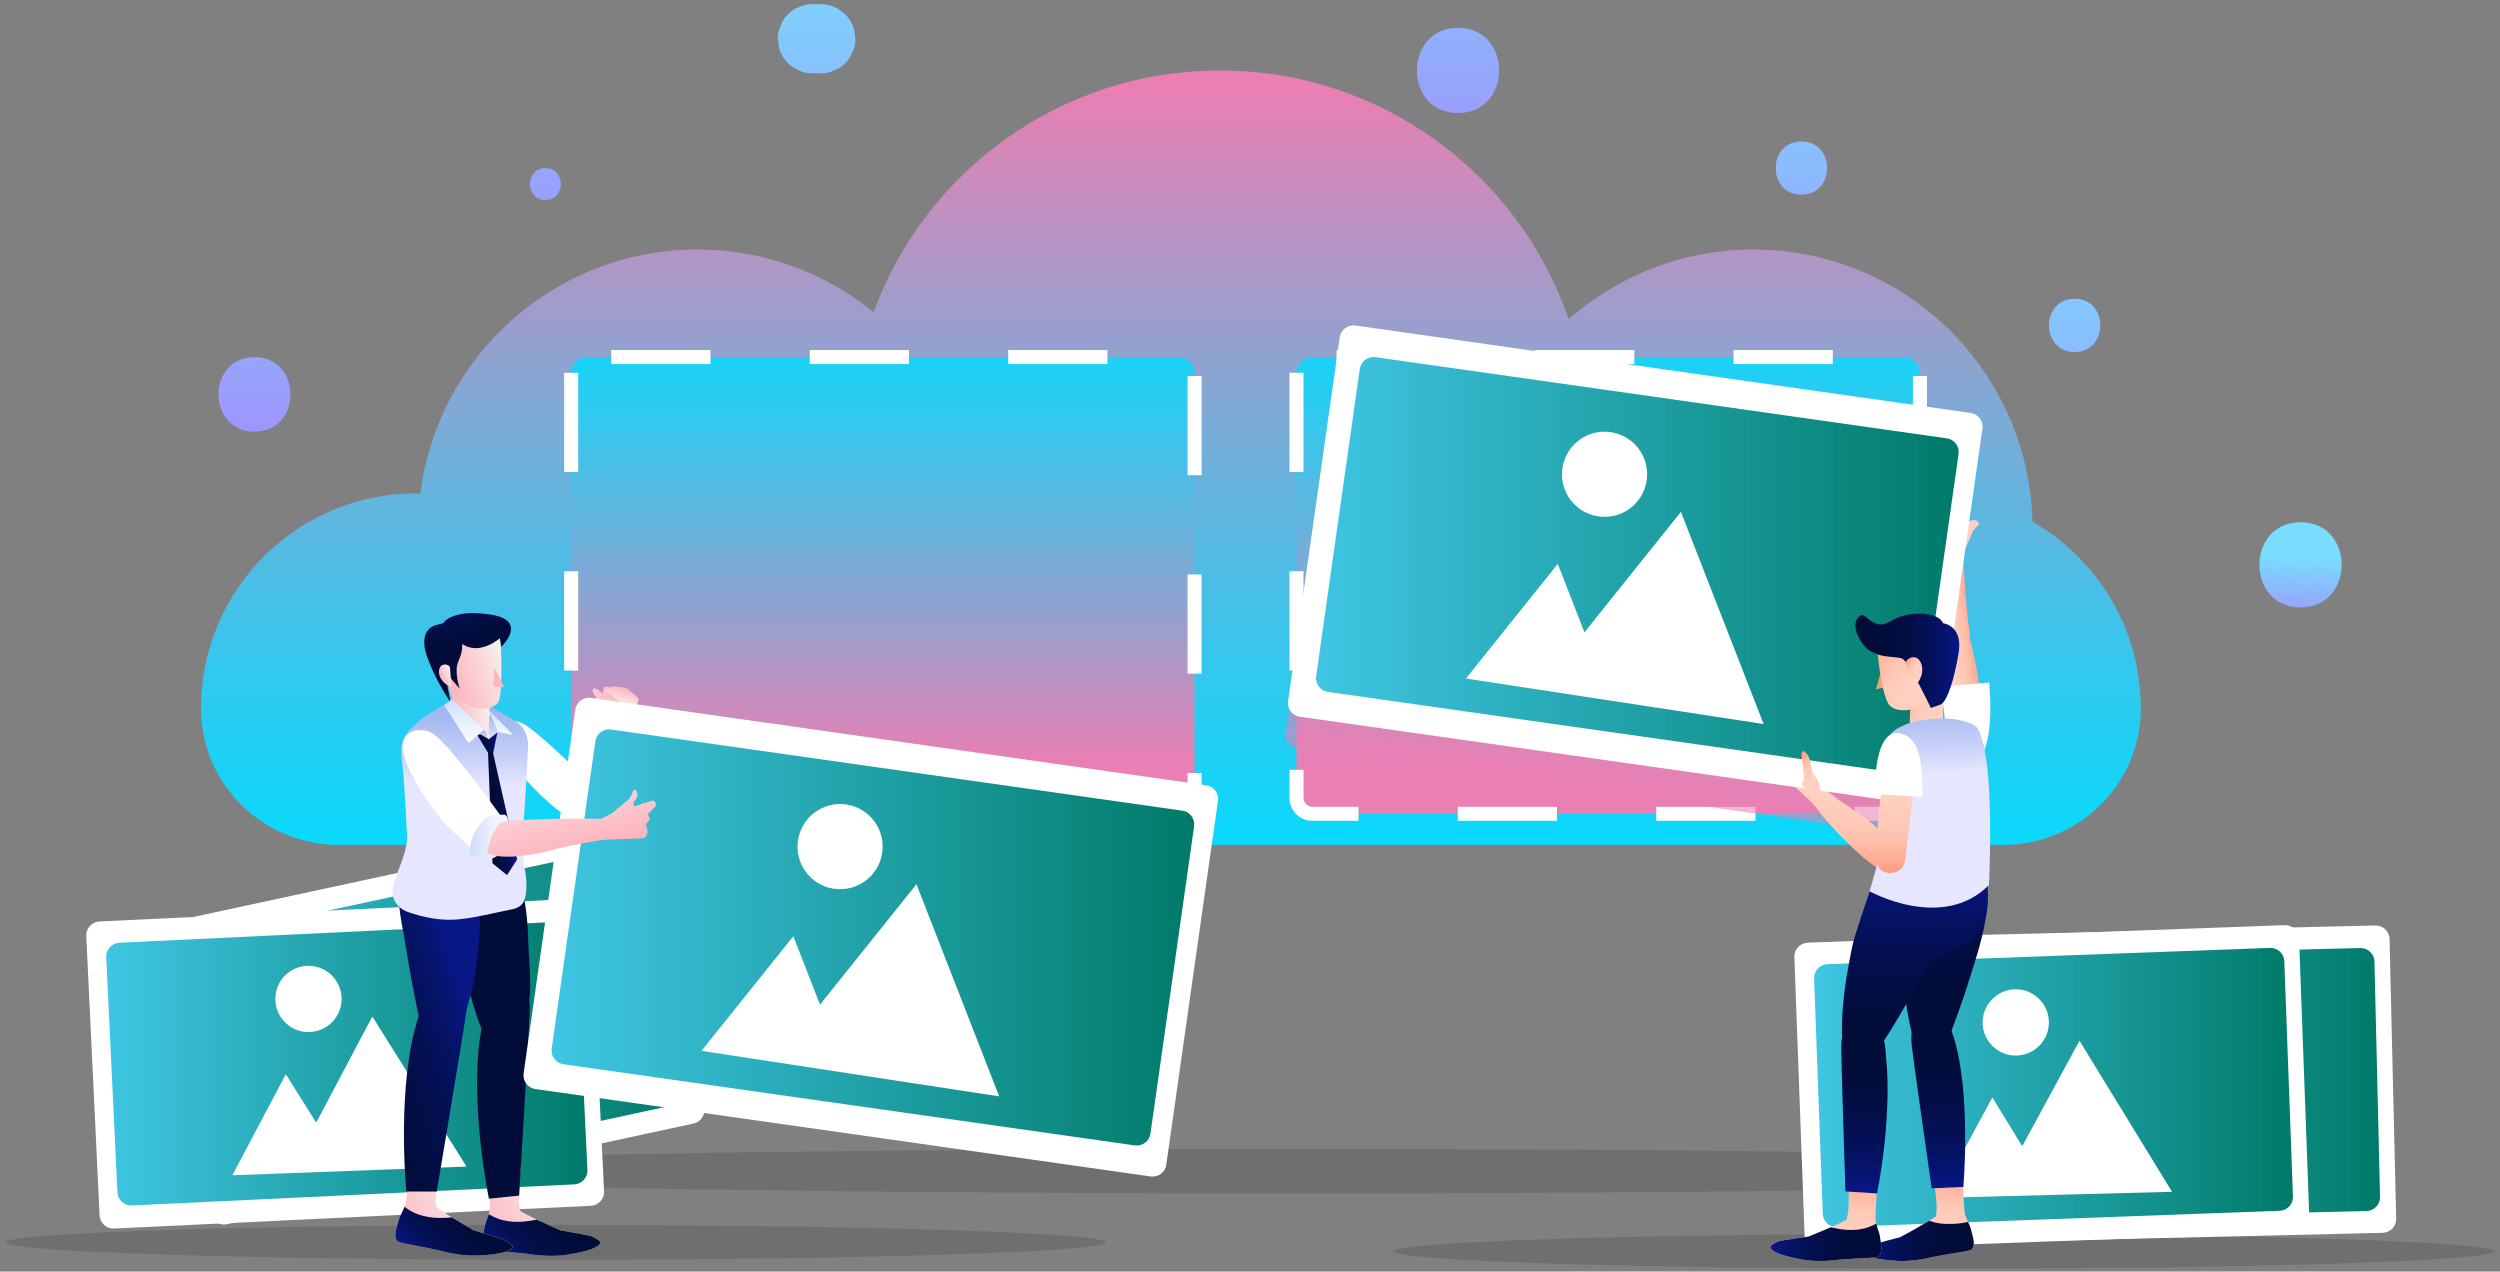 <svg width="232" height="118" viewBox="0 0 232 118" fill="none" xmlns="http://www.w3.org/2000/svg">
<rect x="0" y="0" width="232" height="118" fill="#808080" stroke="none"/>
<g id="OBJECTS">
<g id="Group">
<g id="Group_2">
<path id="Vector" opacity="0.14" d="M102.659 115.288C102.659 114.394 79.794 113.67 51.589 113.67C23.384 113.67 0.52 114.394 0.52 115.288C0.52 116.181 23.384 116.905 51.589 116.905C79.794 116.906 102.659 116.181 102.659 115.288Z" fill="url(#paint0_linear_707_2020)"/>
<path id="Vector_2" opacity="0.14" d="M231.464 116.122C231.464 115.228 208.599 114.504 180.394 114.504C152.189 114.504 129.324 115.228 129.324 116.122C129.324 117.015 152.189 117.739 180.394 117.739C208.599 117.739 231.464 117.015 231.464 116.122Z" fill="url(#paint1_linear_707_2020)"/>
<path id="Vector_3" opacity="0.14" d="M216.873 108.686C216.873 107.547 173.609 106.623 120.241 106.623C66.873 106.623 23.609 107.547 23.609 108.686C23.609 109.826 66.873 110.75 120.241 110.75C173.609 110.75 216.873 109.826 216.873 108.686Z" fill="url(#paint2_linear_707_2020)"/>
<g id="Group_3">
<path id="Vector_4" d="M64.357 104.265L21.055 113.609C20.361 113.758 19.677 113.317 19.528 112.623L14.053 87.249C13.903 86.555 14.344 85.872 15.038 85.722L58.34 76.379C59.033 76.229 59.717 76.67 59.867 77.364L65.342 102.738C65.492 103.432 65.05 104.116 64.357 104.265Z" fill="white"/>
<path id="Vector_5" d="M62.502 102.559L22.331 111.227C21.637 111.376 20.954 110.935 20.804 110.241L16.197 88.891C16.047 88.198 16.489 87.514 17.182 87.364L57.353 78.697C58.047 78.547 58.73 78.989 58.88 79.682L63.487 101.032C63.636 101.725 63.195 102.409 62.502 102.559Z" fill="url(#paint3_linear_707_2020)"/>
<g id="Group_4">
<path id="Vector_6" d="M46.916 96.417L41.461 90.266L38.861 98.065L37.938 100.834L34.42 96.866L32.743 101.897L31.066 106.928L36.262 105.865L41.457 104.802L44.316 104.217L52.371 102.568L46.916 96.417Z" fill="white"/>
<path id="Vector_7" d="M38.353 89.013C38.694 90.677 37.621 92.302 35.958 92.642C34.294 92.983 32.669 91.91 32.329 90.246C31.988 88.583 33.061 86.959 34.724 86.618C36.388 86.277 38.012 87.35 38.353 89.013Z" fill="white"/>
</g>
</g>
<g id="Group_5">
<path id="Vector_8" d="M54.835 111.897L10.587 114.009C9.879 114.043 9.276 113.495 9.243 112.787L8.005 86.858C7.972 86.149 8.519 85.547 9.228 85.513L53.475 83.402C54.184 83.368 54.786 83.915 54.82 84.624L56.057 110.553C56.091 111.261 55.544 111.863 54.835 111.897Z" fill="white"/>
<path id="Vector_9" d="M53.291 109.91L12.243 111.869C11.534 111.903 10.932 111.356 10.898 110.647L9.857 88.83C9.823 88.122 10.37 87.52 11.079 87.486L52.128 85.527C52.836 85.493 53.438 86.04 53.472 86.749L54.513 108.566C54.547 109.274 54 109.877 53.291 109.91Z" fill="url(#paint4_linear_707_2020)"/>
<g id="Group_6">
<path id="Vector_10" d="M38.922 101.295L34.55 94.332L30.706 101.599L29.341 104.179L26.522 99.688L24.042 104.376L21.562 109.063L26.862 108.867L32.161 108.67L35.078 108.562L43.294 108.258L38.922 101.295Z" fill="white"/>
<path id="Vector_11" d="M31.698 92.586C31.761 94.283 30.437 95.71 28.739 95.772C27.043 95.835 25.616 94.511 25.553 92.814C25.49 91.117 26.814 89.69 28.512 89.627C30.209 89.564 31.635 90.889 31.698 92.586Z" fill="white"/>
</g>
</g>
<path id="Vector_12" d="M185.899 78.406C192.861 78.406 198.615 72.829 198.665 65.867C198.665 65.819 198.665 65.771 198.665 65.723C198.665 58.31 194.616 51.846 188.612 48.41C188.257 34.403 176.799 23.155 162.707 23.155C156.141 23.155 150.15 25.601 145.583 29.624C140.96 16.19 128.212 6.537 113.209 6.537C98.451 6.537 85.875 15.877 81.067 28.967C76.606 25.335 70.916 23.155 64.715 23.155C51.512 23.155 40.622 33.029 39.007 45.794C38.87 45.791 38.734 45.784 38.596 45.784C27.584 45.784 18.656 54.711 18.656 65.723C18.656 65.771 18.657 65.819 18.657 65.867C18.706 72.829 24.46 78.406 31.422 78.406H185.899Z" fill="url(#paint5_linear_707_2020)"/>
<path id="Vector_13" d="M120.312 34.596V74.059C120.312 74.866 120.967 75.521 121.774 75.521H176.703C177.51 75.521 178.165 74.866 178.165 74.059V34.596C178.165 33.789 177.51 33.135 176.703 33.135H121.774C120.967 33.135 120.312 33.789 120.312 34.596Z" fill="url(#paint6_linear_707_2020)"/>
<path id="Vector_14" d="M53 34.596V74.059C53 74.866 53.654 75.521 54.462 75.521H109.39C110.198 75.521 110.852 74.866 110.852 74.059V34.596C110.852 33.789 110.198 33.135 109.39 33.135H54.462C53.654 33.135 53 33.789 53 34.596Z" fill="url(#paint7_linear_707_2020)"/>
<g id="Group_7">
<path id="Vector_15" d="M221.112 114.406L176.826 115.456C176.116 115.473 175.528 114.912 175.511 114.202L174.895 88.251C174.878 87.541 175.44 86.953 176.149 86.936L220.435 85.885C221.144 85.868 221.733 86.43 221.75 87.139L222.366 113.09C222.383 113.8 221.821 114.389 221.112 114.406Z" fill="white"/>
<path id="Vector_16" d="M219.612 112.383L178.529 113.358C177.819 113.375 177.23 112.813 177.213 112.104L176.696 90.269C176.679 89.559 177.24 88.97 177.95 88.953L219.033 87.979C219.743 87.962 220.332 88.523 220.349 89.233L220.866 111.068C220.883 111.777 220.322 112.366 219.612 112.383Z" fill="url(#paint8_linear_707_2020)"/>
<g id="Group_8">
<path id="Vector_17" d="M205.451 103.425L201.247 96.359L197.23 103.533L195.804 106.079L193.092 101.522L190.501 106.149L187.91 110.775L193.213 110.706L198.515 110.637L201.433 110.598L209.654 110.491L205.451 103.425Z" fill="white"/>
<path id="Vector_18" d="M198.434 94.546C198.456 96.244 197.098 97.638 195.4 97.661C193.702 97.683 192.308 96.325 192.285 94.627C192.263 92.929 193.622 91.534 195.32 91.512C197.018 91.49 198.412 92.848 198.434 94.546Z" fill="white"/>
</g>
</g>
<g id="Group_9">
<path id="Vector_19" d="M213.07 114.363L168.801 115.99C168.092 116.016 167.496 115.463 167.47 114.753L166.517 88.813C166.49 88.104 167.044 87.507 167.753 87.481L212.022 85.854C212.731 85.828 213.327 86.382 213.353 87.091L214.306 113.032C214.333 113.741 213.779 114.337 213.07 114.363Z" fill="white"/>
<path id="Vector_20" d="M211.55 112.36L170.482 113.87C169.773 113.896 169.177 113.342 169.151 112.633L168.349 90.806C168.322 90.097 168.876 89.501 169.585 89.475L210.653 87.966C211.362 87.94 211.958 88.493 211.984 89.203L212.786 111.029C212.813 111.738 212.259 112.334 211.55 112.36Z" fill="url(#paint9_linear_707_2020)"/>
<g id="Group_10">
<path id="Vector_21" d="M197.271 103.588L192.976 96.578L189.053 103.803L187.66 106.368L184.89 101.846L182.359 106.506L179.828 111.166L185.129 111.028L190.431 110.889L193.348 110.813L201.567 110.599L197.271 103.588Z" fill="white"/>
<path id="Vector_22" d="M190.136 94.801C190.181 96.499 188.841 97.911 187.143 97.955C185.446 97.999 184.034 96.659 183.989 94.962C183.945 93.264 185.285 91.852 186.983 91.808C188.68 91.763 190.092 93.103 190.136 94.801Z" fill="white"/>
</g>
</g>
<g id="Group_11">
<path id="Vector_23" d="M120.316 34.596V74.059C120.316 74.866 120.971 75.521 121.778 75.521H176.707C177.514 75.521 178.169 74.866 178.169 74.059V34.596C178.169 33.789 177.514 33.135 176.707 33.135H121.778C120.971 33.135 120.316 33.789 120.316 34.596Z" stroke="white" stroke-width="1.302" stroke-miterlimit="10" stroke-dasharray="9.21 9.21"/>
</g>
<g id="Group_12">
<path id="Vector_24" d="M53.004 34.596V74.059C53.004 74.866 53.658 75.521 54.466 75.521H109.394C110.202 75.521 110.856 74.866 110.856 74.059V34.596C110.856 33.789 110.202 33.135 109.394 33.135H54.466C53.658 33.135 53.004 33.789 53.004 34.596Z" stroke="white" stroke-width="1.302" stroke-miterlimit="10" stroke-dasharray="9.21 9.21"/>
</g>
<path id="Vector_25" opacity="0.57" d="M177.497 77.569L120.401 69.458C119.699 69.358 119.21 68.708 119.31 68.005L124.105 34.247C124.205 33.544 124.856 33.056 125.558 33.156L182.654 41.266C183.357 41.366 183.846 42.017 183.746 42.719L178.95 76.477C178.85 77.18 178.2 77.669 177.497 77.569Z" fill="url(#paint10_linear_707_2020)"/>
<path id="Vector_26" d="M165.371 70.002C165.371 70.002 165.447 71.517 166.25 72.59C167.054 73.662 168.028 74.137 168.772 75.263C169.357 76.147 175.337 82.819 176.164 80.614C176.272 80.326 176.19 80.003 176.094 79.709C175.201 76.961 172.621 75.631 170.398 74.052L169.559 73.395C169.559 73.395 169.291 71.847 168.421 70.939L165.371 70.002Z" fill="url(#paint11_linear_707_2020)"/>
<g id="Group_13">
<g id="Group_14">
<g id="Group_15">
<path id="Vector_27" d="M180.288 51.45C180.288 51.617 180.289 51.774 180.29 51.936C180.924 51.999 181.563 52.025 182.199 52.028C182.162 51.814 182.134 51.656 182.12 51.575L182.256 51.188C182.382 50.912 182.508 50.637 182.635 50.362C182.716 50.185 182.797 50.007 182.878 49.83C182.98 49.608 183.013 49.384 183.165 49.182C183.298 49.005 183.461 48.854 183.61 48.691C183.635 48.665 183.66 48.635 183.662 48.599C183.666 48.547 183.624 48.502 183.585 48.465C183.497 48.377 183.399 48.286 183.278 48.263C183.21 48.25 183.141 48.261 183.073 48.271C182.972 48.288 182.864 48.306 182.774 48.352C182.68 48.401 182.657 48.469 182.594 48.54C182.489 48.656 182.322 48.742 182.195 48.839C182.219 48.822 182.118 48.504 182.111 48.473C182.075 48.314 182.036 48.169 181.944 48.027C181.935 48.014 181.925 47.999 181.909 47.995C181.894 47.989 181.878 47.995 181.863 47.999C181.797 48.014 181.731 47.984 181.666 47.989C181.598 47.993 181.546 48.041 181.479 48.051C181.409 48.062 181.337 48.028 181.268 48.013C181.151 47.986 181.041 48.011 180.931 48.041C180.874 48.056 180.83 48.072 180.769 48.057C180.711 48.044 180.656 48.013 180.596 48.016C180.514 48.02 180.476 48.098 180.424 48.147C180.352 48.214 180.287 48.17 180.201 48.183C180.117 48.196 180.081 48.288 180.059 48.367C179.976 48.67 179.791 49.047 179.789 49.362C179.788 49.651 179.948 50.018 180.018 50.304C180.111 50.687 180.205 51.069 180.298 51.451L180.288 51.45Z" fill="url(#paint12_linear_707_2020)"/>
<path id="Vector_28" d="M180.762 59.868C180.575 59.757 180.408 59.618 180.289 59.44C180.065 59.104 180.05 58.691 180.047 58.303C180.032 56.812 180.063 55.324 180.142 53.841C180.181 53.1 180.201 52.089 180.274 51.353L182.163 51.34C182.163 51.34 182.38 55.983 182.736 58.388C182.801 58.833 182.858 59.324 182.605 59.681C182.228 60.214 181.872 60.329 181.218 60.082C181.063 60.023 180.906 59.954 180.762 59.868Z" fill="url(#paint13_linear_707_2020)"/>
</g>
</g>
<path id="Vector_29" d="M180.146 58.915C179.93 59.349 179.987 59.897 180.072 60.472C180.278 61.869 180.463 63.269 180.654 64.668C180.739 65.291 180.824 65.914 180.916 66.536C181.104 67.808 181.356 69.678 183.065 69.68C183.454 69.68 183.892 69.313 184.079 69.013C184.22 68.788 184.279 68.5 184.291 68.185C184.316 67.517 184.129 66.728 184.059 66.165C183.914 65.008 183.748 63.852 183.546 62.699C183.416 61.959 183.277 61.218 183.102 60.484C182.958 59.879 182.838 59.104 182.453 58.584C182.043 58.029 181.289 58.072 180.769 58.328C180.458 58.481 180.263 58.681 180.146 58.915Z" fill="url(#paint14_linear_707_2020)"/>
<path id="Vector_30" d="M180.18 63.691C180.41 65.696 180.434 70.459 182.776 70.613C185.367 70.784 184.595 63.338 184.595 63.338L180.18 63.691Z" fill="white"/>
</g>
<g id="Group_16">
<path id="Vector_31" d="M177.72 74.623L120.624 66.513C119.921 66.413 119.433 65.762 119.532 65.06L124.328 31.302C124.428 30.599 125.078 30.11 125.781 30.21L182.877 38.321C183.58 38.421 184.068 39.071 183.969 39.774L179.173 73.532C179.073 74.235 178.422 74.724 177.72 74.623Z" fill="white"/>
<path id="Vector_32" d="M176.249 71.741L123.229 64.209C122.527 64.11 122.038 63.459 122.138 62.757L126.189 34.237C126.289 33.535 126.94 33.046 127.642 33.146L180.662 40.678C181.365 40.777 181.853 41.428 181.754 42.13L177.702 70.649C177.602 71.352 176.952 71.841 176.249 71.741Z" fill="url(#paint15_linear_707_2020)"/>
<g id="Group_17">
<path id="Vector_33" d="M159.828 57.347L155.989 47.502L149.382 55.75L147.037 58.677L144.561 52.328L140.3 57.647L136.039 62.967L142.776 63.997L149.514 65.028L153.222 65.595L163.668 67.192L159.828 57.347Z" fill="white"/>
<path id="Vector_34" d="M152.808 44.61C152.478 46.768 150.461 48.249 148.304 47.919C146.147 47.59 144.665 45.573 144.995 43.416C145.325 41.258 147.342 39.776 149.499 40.107C151.656 40.436 153.138 42.453 152.808 44.61Z" fill="white"/>
</g>
</g>
<path id="Vector_35" d="M179.761 72.322H176.387V73.174H179.761V72.322Z" fill="#F2F2F2"/>
<path id="Vector_36" d="M179.764 73.459H177.242V74.31H179.764V73.459Z" fill="#F2F2F2"/>
<path id="Vector_37" d="M179.76 74.592H178.074V75.442H179.76V74.592Z" fill="#F2F2F2"/>
<path id="Vector_38" d="M179.76 75.727H178.918V76.578H179.76V75.727Z" fill="#F2F2F2"/>
<path id="Vector_39" d="M177.397 95.74C176.686 93.018 176.573 90.145 176.528 87.344C176.505 85.952 177.206 80.862 177.285 79.471C177.433 76.837 177.979 77.341 181.12 78.011C181.517 78.096 181.894 78.258 182.229 78.487C186.178 81.184 183.839 87.367 182.77 90.851C182.306 92.364 181.659 94.172 181.101 95.653C179.071 97.421 177.397 95.74 177.397 95.74Z" fill="url(#paint16_linear_707_2020)"/>
<g id="Group_18">
<path id="Vector_40" d="M182.893 114.052C182.842 113.822 182.72 113.6 182.618 113.382C182.588 113.32 182.345 112.712 182.336 112.642C182.204 111.62 182.13 108.771 182.13 108.771L179.293 108.99C179.293 108.99 179.919 111.406 179.651 112.884H179.654C178.464 113.692 176.313 114.823 176.313 114.823C176.313 114.823 173.822 115.462 173.695 115.532C173.567 115.602 173.246 115.721 172.902 116.101C172.902 116.101 172.666 116.781 175.869 116.994C175.869 116.994 177.261 117.173 179.42 116.632C179.89 116.548 180.36 116.463 180.831 116.38C181.314 116.293 182.772 116.115 182.95 115.956C183.019 115.895 183.064 115.835 183.092 115.774C183.308 115.305 182.998 114.529 182.893 114.052Z" fill="url(#paint17_linear_707_2020)"/>
<path id="Vector_41" d="M182.624 113.395C181.916 113.573 181.137 113.598 180.49 113.575C180.028 113.559 179.503 113.47 179.038 113.281C177.844 114.018 176.313 114.823 176.313 114.823C176.313 114.823 173.822 115.462 173.695 115.532C173.567 115.601 173.247 115.721 172.902 116.101C172.902 116.101 172.666 116.781 175.869 116.994C175.869 116.994 177.261 117.173 179.42 116.632C179.89 116.548 180.36 116.463 180.831 116.379C181.314 116.293 182.772 116.114 182.95 115.956C183.019 115.895 183.064 115.835 183.092 115.774C183.308 115.305 182.998 114.529 182.893 114.051C182.844 113.827 182.725 113.609 182.624 113.395Z" fill="url(#paint18_linear_707_2020)"/>
<path id="Vector_42" d="M182.204 110.143C182.461 106.768 182.643 99.382 180.967 95.32C180.704 94.682 179.997 94.024 179.275 93.995C178.717 93.973 177.919 94.254 177.613 94.752C177.36 95.164 177.349 96.478 177.398 96.931C177.537 98.217 178.705 106.407 179.26 110.277L182.204 110.143Z" fill="url(#paint19_linear_707_2020)"/>
</g>
<path id="Vector_43" d="M173.974 81.357H180.076C180.084 81.371 180.093 81.383 180.1 81.396L180.107 81.357H184.346L184.353 81.364C184.665 83.468 184.304 84.952 184.304 84.952C183.698 87.667 180.34 88.73 179.193 89.017C178.543 90.342 177.803 91.57 177.242 92.566C176.466 93.945 175.658 95.312 174.797 96.64C172.437 97.933 170.95 96.196 170.95 96.196C170.836 93.384 171.34 90.553 171.894 87.807C172.117 86.697 173.329 83.307 173.974 81.357Z" fill="url(#paint20_linear_707_2020)"/>
<g id="Group_19">
<path id="Vector_44" d="M174.448 114.712C174.423 114.478 174.326 114.244 174.248 114.016C174.226 113.951 174.05 113.32 174.049 113.249C174.03 112.218 174.268 109.379 174.268 109.379L171.426 109.285C171.426 109.285 171.783 111.756 171.354 113.195L171.357 113.196C170.086 113.869 167.823 114.757 167.823 114.757C167.823 114.757 165.278 115.119 165.144 115.174C165.009 115.229 164.677 115.313 164.293 115.653C164.293 115.653 163.984 116.303 167.144 116.866C167.144 116.866 168.509 117.196 170.713 116.895C171.19 116.863 171.667 116.831 172.144 116.799C172.633 116.766 174.102 116.748 174.296 116.611C174.371 116.557 174.423 116.503 174.458 116.445C174.723 116.003 174.501 115.197 174.448 114.712Z" fill="url(#paint21_linear_707_2020)"/>
<path id="Vector_45" d="M172.695 109.328C172.749 109.483 172.796 109.641 172.837 109.8C172.896 109.647 172.951 109.493 173.005 109.338L172.695 109.328Z" fill="#FFD9B6"/>
<path id="Vector_46" d="M174.247 114.016C174.235 113.978 174.171 113.751 174.119 113.553C174.009 113.609 173.9 113.663 173.794 113.714C172.57 114.298 171.26 114.209 169.971 113.908C169.946 113.902 169.923 113.895 169.901 113.888C168.845 114.355 167.823 114.756 167.823 114.756C167.823 114.756 165.278 115.119 165.144 115.174C165.009 115.229 164.677 115.313 164.293 115.653C164.293 115.653 163.984 116.303 167.144 116.866C167.144 116.866 168.509 117.196 170.713 116.895C171.19 116.863 171.667 116.831 172.144 116.799C172.633 116.766 174.102 116.748 174.296 116.611C174.371 116.557 174.423 116.503 174.458 116.445C174.724 116.003 174.501 115.197 174.449 114.712C174.423 114.478 174.326 114.243 174.247 114.016Z" fill="url(#paint22_linear_707_2020)"/>
<path id="Vector_47" d="M174.195 110.751C174.757 107.765 175.116 104.715 175.166 101.676C175.184 100.594 175.158 99.509 175.052 98.432C174.944 97.348 175.033 95.786 173.885 95.236C173.213 94.915 172.281 94.947 171.631 95.317C170.999 95.677 170.869 96.424 170.867 97.092C170.864 98.385 171.127 106.654 171.254 110.561C171.254 110.562 174.195 110.751 174.195 110.751Z" fill="url(#paint23_linear_707_2020)"/>
</g>
<path id="Vector_48" d="M174.621 62.078L175.033 63.736L174.078 63.974L174.621 62.078Z" fill="url(#paint24_linear_707_2020)"/>
<path id="Vector_49" d="M177.326 63.842C177.316 64.372 177.211 67.489 177.211 67.489C177.531 67.851 179.083 67.982 179.738 67.428C180.259 66.988 180.314 66.592 180.314 66.592L180.123 62.041L177.326 63.842Z" fill="url(#paint25_linear_707_2020)"/>
<path id="Vector_50" d="M179.892 58.592L180.062 60.214L180.322 62.689L180.396 63.385C178.818 66.069 176.204 66.353 175.357 65.457C174.51 64.561 174.129 59.443 174.129 59.443L179.892 58.592Z" fill="url(#paint26_linear_707_2020)"/>
<path id="Vector_51" d="M179.183 65.699C179.183 65.699 177.191 61.496 176.572 61.146C175.954 60.796 173.881 61.289 172.778 59.639C171.689 58.011 172.347 57.163 172.778 57.083C173.209 57.002 174.014 58.6 175.442 57.648C176.895 56.679 179.859 56.679 180.315 57.837C180.315 57.837 182.17 58.025 181.766 60.554C181.362 63.084 180.663 65.21 180.044 65.398L179.183 65.699Z" fill="url(#paint27_linear_707_2020)"/>
<path id="Vector_52" d="M177.972 61.126C178.611 61.64 178.583 63.122 177.349 63.94L176.844 61.507C176.91 61.131 177.551 60.788 177.972 61.126Z" fill="url(#paint28_linear_707_2020)"/>
<path id="Vector_53" d="M180.109 66.684C178.342 66.757 175.547 67.064 174.886 69.046C174.534 70.102 174.485 71.256 174.596 72.358C174.684 73.222 174.758 74.087 174.794 74.955C174.854 76.423 174.934 78.076 174.427 79.481L173.496 82.709C173.496 82.709 180.266 86.487 184.573 82.126C184.573 82.126 185.199 70.501 183.551 67.643C183.351 67.295 182.796 67.105 182.449 66.991C181.681 66.738 180.895 66.652 180.109 66.684Z" fill="url(#paint29_linear_707_2020)"/>
<path id="Vector_54" d="M167.179 72.69C167.179 72.69 167.487 72.534 167.408 71.966C167.329 71.398 167.172 70.06 167.172 70.06C167.172 70.06 167.211 69.589 167.39 69.706C167.569 69.824 167.95 70.146 168.044 70.976C168.044 70.976 168.153 71.692 168.32 71.886C168.488 72.08 168.924 72.607 168.951 73.392C168.951 73.392 167.59 73.739 167.179 72.69Z" fill="url(#paint30_linear_707_2020)"/>
<g id="Group_20">
<path id="Vector_55" d="M176.447 80.601C176.745 80.259 176.823 79.749 176.883 79.21C177.027 77.896 177.191 76.586 177.349 75.274C177.419 74.69 177.489 74.106 177.553 73.521C177.683 72.326 177.898 70.573 176.352 70.168C176 70.075 175.517 70.304 175.276 70.531C175.096 70.702 174.974 70.949 174.888 71.231C174.707 71.829 174.69 72.588 174.621 73.114C174.479 74.196 174.355 75.281 174.265 76.372C174.208 77.073 174.159 77.776 174.143 78.482C174.13 79.064 174.056 79.793 174.281 80.355C174.52 80.954 175.214 81.094 175.744 80.985C176.062 80.92 176.286 80.785 176.447 80.601Z" fill="url(#paint31_linear_707_2020)"/>
</g>
<path id="Vector_56" d="M178.413 73.951C178.32 72.309 178.618 68.472 176.308 68.058C173.753 67.6 174.015 73.689 174.015 73.689L178.413 73.951Z" fill="white"/>
<g id="Group_21">
<g id="Group_22">
<path id="Vector_57" d="M44.963 113.898C44.997 113.651 45.108 113.405 45.199 113.166C45.225 113.098 45.432 112.434 45.436 112.359C45.491 111.266 45.333 108.246 45.333 108.246L48.353 108.242C48.353 108.242 47.891 110.851 48.297 112.393L48.293 112.394C49.62 113.151 51.99 114.17 51.99 114.17C51.99 114.17 54.679 114.64 54.82 114.703C54.96 114.766 55.31 114.866 55.706 115.24C55.706 115.24 56.012 115.94 52.64 116.431C52.64 116.431 51.181 116.735 48.852 116.341C48.347 116.291 47.843 116.241 47.338 116.191C46.82 116.14 45.262 116.071 45.06 115.919C44.982 115.86 44.93 115.8 44.895 115.737C44.627 115.258 44.89 114.412 44.963 113.898Z" fill="url(#paint32_linear_707_2020)"/>
<path id="Vector_58" d="M45.198 113.167C45.213 113.127 45.288 112.889 45.351 112.68C45.465 112.744 45.579 112.804 45.689 112.861C46.969 113.522 48.362 113.472 49.74 113.197C49.766 113.192 49.79 113.185 49.814 113.178C50.919 113.709 51.99 114.17 51.99 114.17C51.99 114.17 54.678 114.64 54.819 114.703C54.96 114.766 55.309 114.866 55.705 115.24C55.705 115.24 56.011 115.94 52.64 116.431C52.64 116.431 51.181 116.735 48.852 116.341C48.347 116.291 47.842 116.241 47.337 116.191C46.819 116.14 45.261 116.071 45.06 115.919C44.982 115.86 44.93 115.8 44.895 115.737C44.627 115.259 44.891 114.412 44.963 113.898C44.996 113.651 45.107 113.405 45.198 113.167Z" fill="url(#paint33_linear_707_2020)"/>
</g>
<path id="Vector_59" d="M49.012 87.103C48.951 84.387 48.365 79.433 46.115 79.269C45.275 79.207 44.429 78.899 43.65 79.22C43.464 79.297 43.29 79.393 43.129 79.505C42.248 80.119 41.728 81.221 41.606 82.309C41.462 83.596 41.776 84.886 42.081 86.145C42.745 88.878 43.379 91.622 44.246 94.298C44.37 94.681 44.508 95.065 44.687 95.425C43.452 102 45.372 111.24 45.372 111.24L48.177 110.949C48.177 110.949 49.104 95.681 49.151 93.796C49.16 93.427 49.14 93.134 49.102 92.897C49.351 91.028 49.058 89.212 49.012 87.103Z" fill="url(#paint34_linear_707_2020)"/>
</g>
<g id="Group_23">
<g id="Group_24">
<g id="Group_25">
<path id="Vector_60" d="M54.742 76.832C54.615 77.082 52.017 75.343 51.768 75.169C50.675 74.41 43.822 68.046 47.24 66.978C47.765 66.813 48.285 66.991 48.697 67.247C50.553 68.4 55.458 73.35 55.458 73.35L54.742 76.832Z" fill="white"/>
</g>
<path id="Vector_61" d="M55.204 76.706C55.204 76.706 53.829 73.959 55.349 72.931L55.061 72.621C55.061 72.621 54.35 72.781 53.898 73.42C53.659 73.756 52.862 75.221 53.403 76.659C53.444 76.769 54.699 76.891 54.699 76.891L55.204 76.706Z" fill="url(#paint35_linear_707_2020)"/>
</g>
<path id="Vector_62" d="M55.238 63.898C55.243 63.9 55.248 63.901 55.253 63.902C55.406 63.945 55.549 64.032 55.665 64.139C55.715 64.185 55.941 64.365 55.932 64.433C55.946 64.324 55.961 64.216 55.977 64.107C55.997 63.952 55.999 63.76 56.192 63.728C56.28 63.714 56.369 63.739 56.455 63.763C56.541 63.788 56.63 63.812 56.718 63.796C56.806 63.779 56.883 63.724 56.969 63.7C57.176 63.643 57.384 63.775 57.597 63.797C57.766 63.814 57.947 63.764 58.098 63.84C58.171 63.877 58.227 63.939 58.278 64.004C58.426 64.195 58.643 64.54 58.587 64.795C58.586 64.8 57.601 68.244 57.601 68.244C57.472 68.696 57.522 69.322 57.498 69.792C57.472 70.311 57.452 70.83 57.436 71.35C57.397 72.62 57.341 77.474 54.919 76.569C54.399 76.375 54.139 75.482 54.015 74.907C53.723 73.553 55.922 67.724 55.922 67.724L55.814 66.519L55.48 65.341C55.391 65.026 55.32 64.71 55.134 64.438C55.055 64.322 54.976 64.191 54.99 64.05C54.996 63.988 55.025 63.923 55.081 63.897C55.13 63.874 55.186 63.884 55.238 63.898Z" fill="url(#paint36_linear_707_2020)"/>
</g>
<path id="Vector_63" d="M57.98 65.544C57.98 65.544 58.369 65.397 58.102 65.114L58.623 65.472C58.623 65.472 59.244 65.743 59.242 64.771C59.052 64.611 58.862 64.452 58.672 64.292C58.541 64.183 58.41 64.074 58.28 63.963C58.202 63.896 58.168 63.86 58.064 63.842C57.917 63.817 57.77 63.796 57.623 63.772C57.532 63.758 57.44 63.744 57.349 63.758C57.273 63.769 57.202 63.8 57.127 63.817C56.959 63.854 56.784 63.814 56.612 63.804C56.494 63.797 56.248 63.795 56.217 63.952C56.182 64.136 56.54 64.338 56.666 64.443C56.862 64.607 57.057 64.771 57.252 64.935C57.495 65.137 57.736 65.34 57.98 65.544Z" fill="url(#paint37_linear_707_2020)"/>
<g id="Group_26">
<g id="Group_27">
<path id="Vector_64" d="M37.022 113.17C37.082 112.928 37.219 112.696 37.334 112.468C37.367 112.403 37.644 111.766 37.656 111.691C37.826 110.61 37.989 107.59 37.989 107.59L40.993 107.906C40.993 107.906 40.257 110.451 40.497 112.028L40.494 112.028C41.732 112.921 43.981 114.185 43.981 114.185C43.981 114.185 46.605 114.937 46.739 115.015C46.872 115.093 47.209 115.229 47.562 115.643C47.562 115.643 47.793 116.371 44.388 116.502C44.388 116.502 42.905 116.65 40.631 116.012C40.134 115.909 39.638 115.805 39.141 115.702C38.632 115.596 37.089 115.363 36.905 115.19C36.834 115.123 36.788 115.058 36.76 114.993C36.544 114.488 36.896 113.674 37.022 113.17Z" fill="url(#paint38_linear_707_2020)"/>
<path id="Vector_65" d="M37.334 112.468C37.354 112.43 37.454 112.201 37.538 112C37.645 112.076 37.751 112.148 37.855 112.216C39.057 113.009 40.447 113.107 41.847 112.979C41.874 112.977 41.898 112.973 41.923 112.969C42.966 113.614 43.981 114.185 43.981 114.185C43.981 114.185 46.605 114.937 46.738 115.015C46.871 115.093 47.208 115.229 47.562 115.643C47.562 115.643 47.793 116.371 44.388 116.502C44.388 116.502 42.905 116.65 40.631 116.012C40.134 115.909 39.638 115.805 39.141 115.702C38.631 115.596 37.089 115.364 36.905 115.19C36.834 115.123 36.788 115.058 36.76 114.993C36.544 114.488 36.896 113.674 37.022 113.171C37.083 112.928 37.219 112.696 37.334 112.468Z" fill="url(#paint39_linear_707_2020)"/>
</g>
<path id="Vector_66" d="M44.444 82.994C44.294 81.414 43.491 79.917 42.15 79.052C41.147 78.405 39.902 78.272 38.859 78.901C38.024 79.405 37.386 80.31 37.16 81.406C36.845 82.931 37.058 84.562 37.347 86.074C37.647 87.645 37.872 89.23 38.162 90.803C38.332 91.723 38.532 92.639 38.7 93.558C38.743 93.793 38.793 94.041 38.856 94.289C36.732 100.695 37.71 110.571 37.71 110.571L40.53 110.578C40.53 110.578 43.052 95.594 43.312 93.645C43.367 93.437 43.42 93.233 43.478 93.043C43.82 91.918 44.075 90.721 44.221 89.585C44.495 87.47 44.648 85.121 44.444 82.994Z" fill="url(#paint40_linear_707_2020)"/>
</g>
<path id="Vector_67" d="M36.46 82.407C36.812 80.696 37.867 79.186 37.769 77.415C37.669 75.627 37.586 73.838 37.451 72.052C37.394 71.294 37.243 70.51 37.225 69.754C37.2 68.738 37.766 67.936 38.478 67.264C39.097 66.68 39.815 66.238 40.532 65.806C40.56 65.789 40.589 65.772 40.617 65.755C40.894 65.588 41.172 65.421 41.471 65.309C42.724 64.839 44.399 64.921 45.56 65.596C46.302 66.028 47.044 66.46 47.786 66.892C48.575 67.352 49.05 68.267 49.004 69.243C48.906 71.363 48.796 73.483 48.648 75.599C48.571 76.706 48.352 77.771 48.458 78.885C48.595 80.337 49.104 81.939 48.708 83.39C48.513 84.105 47.986 84.297 47.365 84.418C45.76 84.733 44.163 85.159 42.535 85.316C40.948 85.469 39.348 85.155 37.839 84.627C36.885 84.293 36.258 83.39 36.46 82.407Z" fill="url(#paint41_linear_707_2020)"/>
<g id="Group_28">
<path id="Vector_68" d="M46.164 67.951L45.649 70.451L44.277 68.19L45.107 68.062L45.373 68.599V68.051L46.164 67.951Z" fill="url(#paint42_linear_707_2020)"/>
<path id="Vector_69" d="M45.724 69.74L45.285 69.783L45.702 80.118L47.054 81.21L47.991 79.751L45.724 69.74Z" fill="url(#paint43_linear_707_2020)"/>
</g>
<g id="Group_29">
<path id="Vector_70" d="M41.516 63.401L41.95 64.874C41.95 64.874 45.217 68.46 45.369 68.598C45.543 68.757 45.27 66.515 45.508 66.34L44.818 62.848L41.516 63.401Z" fill="url(#paint44_linear_707_2020)"/>
<path id="Vector_71" d="M41.16 59.732L41.906 63.743L41.955 64.302C43.605 66.174 45.705 65.998 46.235 65.164C46.765 64.33 46.429 58.855 46.429 58.855L41.16 59.732Z" fill="url(#paint45_linear_707_2020)"/>
<path id="Vector_72" d="M45.857 61.965L45.789 63.717L46.789 63.755L45.857 61.965Z" fill="#FFB5BE"/>
<path id="Vector_73" d="M42.891 59.764C42.891 59.764 42.985 60.386 42.543 61.354C42.101 62.321 42.664 63.912 42.664 63.912L41.266 62.289L41.811 65.19C40.905 63.778 40.039 62.24 39.537 60.634C39.246 59.705 39.243 58.442 40.323 58.053C40.577 57.962 41.109 57.835 41.109 57.835C41.109 57.835 41.202 57.72 41.247 57.674C41.431 57.488 41.666 57.352 41.904 57.247C42.986 56.772 44.291 56.857 45.429 57.016C49.144 57.534 46.521 60.03 46.521 60.03L46.389 59.225C46.389 59.225 44.536 60.876 42.891 59.764Z" fill="url(#paint46_linear_707_2020)"/>
<path id="Vector_74" d="M40.865 61.871C40.52 62.373 40.856 63.424 41.91 63.743L41.75 61.901C41.623 61.647 41.093 61.541 40.865 61.871Z" fill="url(#paint47_linear_707_2020)"/>
</g>
<g id="Group_30">
<g id="Group_31">
<g id="Group_32">
<g id="Group_33">
<path id="Vector_75" d="M45.364 68.596L46.208 67.934L45.449 66.139C45.449 66.139 45.323 68.555 45.364 68.596Z" fill="url(#paint48_linear_707_2020)"/>
<path id="Vector_76" d="M45.445 66.139L46.205 67.934L47.614 68.207L45.445 65.977V66.139Z" fill="url(#paint49_linear_707_2020)"/>
</g>
<path id="Vector_77" d="M41.219 65.444L43.484 68.957L44.937 67.729L41.949 64.873L41.219 65.444Z" fill="url(#paint50_linear_707_2020)"/>
</g>
<path id="Vector_78" d="M44.935 67.728L45.366 68.597L44.484 68.093L44.935 67.728Z" fill="url(#paint51_linear_707_2020)"/>
</g>
</g>
<g id="Group_34">
<path id="Vector_79" d="M106.779 109.175L49.682 101.063C48.98 100.964 48.491 100.313 48.591 99.611L53.387 65.853C53.486 65.15 54.137 64.661 54.84 64.761L111.936 72.872C112.638 72.971 113.127 73.622 113.027 74.325L108.232 108.083C108.132 108.786 107.481 109.274 106.779 109.175Z" fill="white"/>
<path id="Vector_80" d="M105.308 106.294L52.288 98.762C51.586 98.662 51.097 98.011 51.197 97.309L55.248 68.79C55.347 68.087 55.998 67.599 56.701 67.698L109.721 75.23C110.423 75.33 110.912 75.981 110.812 76.683L106.761 105.202C106.661 105.905 106.01 106.393 105.308 106.294Z" fill="url(#paint52_linear_707_2020)"/>
<g id="Group_35">
<path id="Vector_81" d="M88.887 91.899L85.047 82.055L78.441 90.302L76.096 93.23L73.619 86.88L69.359 92.2L65.098 97.519L71.835 98.55L78.573 99.58L82.281 100.147L92.726 101.745L88.887 91.899Z" fill="white"/>
<path id="Vector_82" d="M81.866 79.163C81.537 81.32 79.52 82.802 77.363 82.472C75.205 82.142 73.724 80.126 74.054 77.968C74.384 75.811 76.4 74.329 78.557 74.659C80.715 74.989 82.196 77.005 81.866 79.163Z" fill="white"/>
</g>
</g>
<g id="Group_36">
<g id="Group_37">
<g id="Group_38">
<g id="Group_39">
<path id="Vector_83" d="M45.14 79.73C44.928 79.961 41.804 76.919 41.558 76.682C40.476 75.641 34.646 68.086 38.912 67.756C39.567 67.705 40.128 68.009 40.544 68.37C42.414 69.995 46.87 76.271 46.87 76.271L45.14 79.73Z" fill="white"/>
</g>
<path id="Vector_84" d="M45.7 79.663L47.069 78.958L47.337 78.708L47.436 78.41L47.268 77.129L47.098 75.861L45.214 76.047L43.953 77.361V79.005L45.074 79.783L45.7 79.663Z" fill="url(#paint53_linear_707_2020)"/>
</g>
</g>
<path id="Vector_85" d="M60.094 77.283C60.163 77.026 59.956 76.862 59.956 76.609C59.957 76.424 60.095 76.308 60.206 76.181C60.382 75.978 60.221 75.82 60.135 75.582C60.116 75.528 60.432 75.23 60.468 75.188C60.584 75.051 60.743 74.947 60.835 74.79C60.921 74.643 60.838 74.43 60.702 74.344C60.571 74.26 60.445 74.318 60.312 74.361C60.009 74.459 59.705 74.558 59.402 74.657C59.289 74.693 59.166 74.72 59.062 74.777C58.978 74.824 58.893 74.843 58.819 74.752C58.764 74.686 58.756 74.59 58.778 74.507C58.801 74.424 58.851 74.352 58.905 74.285C58.959 74.218 59.019 74.155 59.064 74.082C59.183 73.889 59.192 73.633 59.086 73.433C59.059 73.381 59.021 73.33 58.965 73.311C58.889 73.284 58.802 73.328 58.755 73.394C58.692 73.481 58.68 73.599 58.639 73.697C58.556 73.894 58.429 74.071 58.285 74.228L57.708 74.709L56.802 75.462L55.767 75.987C55.767 75.987 46.648 75.813 45.565 76.583C45.105 76.91 44.426 77.488 44.493 78.102C44.784 80.751 51.378 78.868 51.858 78.718C52.293 78.583 55.62 77.951 56.088 77.932C56.088 77.932 59.654 77.792 59.66 77.792C59.891 77.766 60.042 77.475 60.094 77.283Z" fill="url(#paint54_linear_707_2020)"/>
</g>
<path id="Vector_86" d="M45.085 79.783C45.085 79.783 45.431 76.603 47.109 75.861L46.879 75.606C46.879 75.606 45.408 75.582 45.07 75.875C44.759 76.146 43.393 77.758 43.67 79.269C43.691 79.384 44.903 79.727 44.903 79.727L45.085 79.783Z" fill="url(#paint55_linear_707_2020)"/>
</g>
<g id="Group_40">
<path id="Vector_87" d="M192.526 32.667C195.703 32.667 195.709 27.729 192.526 27.729C189.348 27.729 189.343 32.667 192.526 32.667Z" fill="url(#paint56_linear_707_2020)"/>
<path id="Vector_88" d="M135.301 10.49C140.386 10.49 140.394 2.588 135.301 2.588C130.216 2.588 130.208 10.49 135.301 10.49Z" fill="url(#paint57_linear_707_2020)"/>
<g id="Group_41">
<path id="Vector_89" d="M213.488 56.368C218.573 56.368 218.581 48.467 213.488 48.467C208.404 48.467 208.396 56.368 213.488 56.368Z" fill="url(#paint58_linear_707_2020)"/>
</g>
<g id="Group_42">
<path id="Vector_90" d="M75.392 6.807C75.649 6.807 75.907 6.807 76.165 6.807C76.607 6.823 77.019 6.731 77.402 6.53C77.799 6.401 78.144 6.18 78.435 5.867C78.748 5.576 78.969 5.231 79.099 4.834C79.299 4.451 79.392 4.039 79.375 3.597C79.337 3.312 79.298 3.028 79.26 2.743C79.108 2.199 78.832 1.727 78.435 1.327C77.806 0.75 77.034 0.387 76.165 0.387C75.907 0.387 75.65 0.387 75.392 0.387C74.95 0.37 74.538 0.462 74.155 0.663C73.757 0.793 73.413 1.014 73.122 1.327C72.809 1.618 72.588 1.962 72.458 2.36C72.257 2.742 72.165 3.155 72.182 3.597C72.22 3.881 72.258 4.166 72.296 4.45C72.449 4.994 72.724 5.466 73.122 5.867C73.75 6.443 74.522 6.807 75.392 6.807Z" fill="url(#paint59_linear_707_2020)"/>
</g>
<g id="Group_43">
<path id="Vector_91" d="M50.611 18.561C52.517 18.561 52.521 15.598 50.611 15.598C48.704 15.598 48.701 18.561 50.611 18.561Z" fill="url(#paint60_linear_707_2020)"/>
</g>
<g id="Group_44">
<path id="Vector_92" d="M167.17 18.067C170.348 18.067 170.354 13.129 167.17 13.129C163.993 13.129 163.988 18.067 167.17 18.067Z" fill="url(#paint61_linear_707_2020)"/>
</g>
<g id="Group_45">
<path id="Vector_93" d="M23.613 40.059C28.062 40.059 28.069 33.145 23.613 33.145C19.164 33.144 19.156 40.059 23.613 40.059Z" fill="url(#paint62_linear_707_2020)"/>
</g>
</g>
</g>
</g>
<defs>
<linearGradient id="paint0_linear_707_2020" x1="51.589" y1="119.55" x2="51.589" y2="152.118" gradientUnits="userSpaceOnUse">
<stop stop-color="#0E090F"/>
<stop offset="0.151" stop-color="#160E18" stop-opacity="0.879"/>
<stop offset="0.686" stop-color="#2F1E33" stop-opacity="0.452"/>
<stop offset="1" stop-color="#38243D" stop-opacity="0.2"/>
</linearGradient>
<linearGradient id="paint1_linear_707_2020" x1="180.394" y1="119.55" x2="180.394" y2="152.118" gradientUnits="userSpaceOnUse">
<stop stop-color="#0E090F"/>
<stop offset="0.151" stop-color="#160E18" stop-opacity="0.879"/>
<stop offset="0.686" stop-color="#2F1E33" stop-opacity="0.452"/>
<stop offset="1" stop-color="#38243D" stop-opacity="0.2"/>
</linearGradient>
<linearGradient id="paint2_linear_707_2020" x1="120.241" y1="119.549" x2="120.241" y2="152.117" gradientUnits="userSpaceOnUse">
<stop stop-color="#0E090F"/>
<stop offset="0.151" stop-color="#160E18" stop-opacity="0.879"/>
<stop offset="0.686" stop-color="#2F1E33" stop-opacity="0.452"/>
<stop offset="1" stop-color="#38243D" stop-opacity="0.2"/>
</linearGradient>
<linearGradient id="paint3_linear_707_2020" x1="16.168" y1="94.962" x2="63.516" y2="94.962" gradientUnits="userSpaceOnUse">
<stop stop-color="#39C4E2" stop-opacity="0.97"/>
<stop offset="1" stop-color="#007A68"/>
</linearGradient>
<linearGradient id="paint4_linear_707_2020" x1="9.855" y1="98.698" x2="54.515" y2="98.698" gradientUnits="userSpaceOnUse">
<stop stop-color="#39C4E2" stop-opacity="0.97"/>
<stop offset="1" stop-color="#007A68"/>
</linearGradient>
<linearGradient id="paint5_linear_707_2020" x1="108.661" y1="8.581" x2="108.661" y2="84.151" gradientUnits="userSpaceOnUse">
<stop stop-color="#E97FB3"/>
<stop offset="0.212" stop-color="#AD97C6"/>
<stop offset="0.495" stop-color="#64B4DE"/>
<stop offset="0.73" stop-color="#2ECAEF"/>
<stop offset="0.904" stop-color="#0DD7FA"/>
<stop offset="1" stop-color="#00DCFE"/>
</linearGradient>
<linearGradient id="paint6_linear_707_2020" x1="149.238" y1="70.755" x2="149.238" y2="25.892" gradientUnits="userSpaceOnUse">
<stop stop-color="#E97FB3"/>
<stop offset="0.212" stop-color="#AD97C6"/>
<stop offset="0.495" stop-color="#64B4DE"/>
<stop offset="0.73" stop-color="#2ECAEF"/>
<stop offset="0.904" stop-color="#0DD7FA"/>
<stop offset="1" stop-color="#00DCFE"/>
</linearGradient>
<linearGradient id="paint7_linear_707_2020" x1="81.926" y1="70.755" x2="81.926" y2="25.892" gradientUnits="userSpaceOnUse">
<stop stop-color="#E97FB3"/>
<stop offset="0.212" stop-color="#AD97C6"/>
<stop offset="0.495" stop-color="#64B4DE"/>
<stop offset="0.73" stop-color="#2ECAEF"/>
<stop offset="0.904" stop-color="#0DD7FA"/>
<stop offset="1" stop-color="#00DCFE"/>
</linearGradient>
<linearGradient id="paint8_linear_707_2020" x1="176.695" y1="100.668" x2="220.867" y2="100.668" gradientUnits="userSpaceOnUse">
<stop stop-color="#39C4E2" stop-opacity="0.97"/>
<stop offset="1" stop-color="#007A68"/>
</linearGradient>
<linearGradient id="paint9_linear_707_2020" x1="168.348" y1="100.918" x2="212.787" y2="100.918" gradientUnits="userSpaceOnUse">
<stop stop-color="#39C4E2" stop-opacity="0.97"/>
<stop offset="1" stop-color="#007A68"/>
</linearGradient>
<linearGradient id="paint10_linear_707_2020" x1="148.822" y1="72.671" x2="155.774" y2="28.205" gradientUnits="userSpaceOnUse">
<stop stop-color="#E97FB3"/>
<stop offset="0.212" stop-color="#AD97C6"/>
<stop offset="0.495" stop-color="#64B4DE"/>
<stop offset="0.73" stop-color="#2ECAEF"/>
<stop offset="0.904" stop-color="#0DD7FA"/>
<stop offset="1" stop-color="#00DCFE"/>
</linearGradient>
<linearGradient id="paint11_linear_707_2020" x1="170.793" y1="70.002" x2="170.793" y2="81.058" gradientUnits="userSpaceOnUse">
<stop stop-color="#FFD1C1"/>
<stop offset="0.386" stop-color="#FFCFBF"/>
<stop offset="0.588" stop-color="#FFC9B7"/>
<stop offset="0.747" stop-color="#FFBDA9"/>
<stop offset="0.882" stop-color="#FFAE97"/>
<stop offset="1" stop-color="#FF9A7F"/>
</linearGradient>
<linearGradient id="paint12_linear_707_2020" x1="183.607" y1="48.478" x2="175.365" y2="54.025" gradientUnits="userSpaceOnUse">
<stop stop-color="#FFD1C1"/>
<stop offset="0.386" stop-color="#FFCFBF"/>
<stop offset="0.588" stop-color="#FFC9B7"/>
<stop offset="0.747" stop-color="#FFBDA9"/>
<stop offset="0.882" stop-color="#FFAE97"/>
<stop offset="1" stop-color="#FF9A7F"/>
</linearGradient>
<linearGradient id="paint13_linear_707_2020" x1="179.169" y1="56.029" x2="182.884" y2="55.539" gradientUnits="userSpaceOnUse">
<stop stop-color="#FFD1C1"/>
<stop offset="0.386" stop-color="#FFCFBF"/>
<stop offset="0.588" stop-color="#FFC9B7"/>
<stop offset="0.747" stop-color="#FFBDA9"/>
<stop offset="0.882" stop-color="#FFAE97"/>
<stop offset="1" stop-color="#FF9A7F"/>
</linearGradient>
<linearGradient id="paint14_linear_707_2020" x1="180.243" y1="64.18" x2="183.958" y2="63.69" gradientUnits="userSpaceOnUse">
<stop stop-color="#FFD1C1"/>
<stop offset="0.386" stop-color="#FFCFBF"/>
<stop offset="0.588" stop-color="#FFC9B7"/>
<stop offset="0.747" stop-color="#FFBDA9"/>
<stop offset="0.882" stop-color="#FFAE97"/>
<stop offset="1" stop-color="#FF9A7F"/>
</linearGradient>
<linearGradient id="paint15_linear_707_2020" x1="122.125" y1="52.444" x2="181.766" y2="52.444" gradientUnits="userSpaceOnUse">
<stop stop-color="#39C4E2" stop-opacity="0.97"/>
<stop offset="1" stop-color="#007A68"/>
</linearGradient>
<linearGradient id="paint16_linear_707_2020" x1="180.482" y1="77.474" x2="180.482" y2="96.462" gradientUnits="userSpaceOnUse">
<stop stop-color="#071786"/>
<stop offset="0.151" stop-color="#05136B"/>
<stop offset="0.324" stop-color="#041055"/>
<stop offset="0.511" stop-color="#030E45"/>
<stop offset="0.72" stop-color="#020C3B"/>
<stop offset="1" stop-color="#020C38"/>
</linearGradient>
<linearGradient id="paint17_linear_707_2020" x1="178.033" y1="117.022" x2="178.033" y2="108.771" gradientUnits="userSpaceOnUse">
<stop stop-color="#FFD1C1"/>
<stop offset="0.386" stop-color="#FFCFBF"/>
<stop offset="0.588" stop-color="#FFC9B7"/>
<stop offset="0.747" stop-color="#FFBDA9"/>
<stop offset="0.882" stop-color="#FFAE97"/>
<stop offset="1" stop-color="#FF9A7F"/>
</linearGradient>
<linearGradient id="paint18_linear_707_2020" x1="173.066" y1="114.549" x2="183.149" y2="115.615" gradientUnits="userSpaceOnUse">
<stop stop-color="#071786"/>
<stop offset="0.151" stop-color="#05136B"/>
<stop offset="0.324" stop-color="#041055"/>
<stop offset="0.511" stop-color="#030E45"/>
<stop offset="0.72" stop-color="#020C3B"/>
<stop offset="1" stop-color="#020C38"/>
</linearGradient>
<linearGradient id="paint19_linear_707_2020" x1="179.873" y1="110.277" x2="179.873" y2="93.994" gradientUnits="userSpaceOnUse">
<stop stop-color="#071786"/>
<stop offset="0.151" stop-color="#05136B"/>
<stop offset="0.324" stop-color="#041055"/>
<stop offset="0.511" stop-color="#030E45"/>
<stop offset="0.72" stop-color="#020C3B"/>
<stop offset="1" stop-color="#020C38"/>
</linearGradient>
<linearGradient id="paint20_linear_707_2020" x1="177.707" y1="81.358" x2="177.707" y2="100.559" gradientUnits="userSpaceOnUse">
<stop stop-color="#071786"/>
<stop offset="0.151" stop-color="#05136B"/>
<stop offset="0.324" stop-color="#041055"/>
<stop offset="0.511" stop-color="#030E45"/>
<stop offset="0.72" stop-color="#020C3B"/>
<stop offset="1" stop-color="#020C38"/>
</linearGradient>
<linearGradient id="paint21_linear_707_2020" x1="169.435" y1="117.022" x2="169.435" y2="109.285" gradientUnits="userSpaceOnUse">
<stop stop-color="#FFD1C1"/>
<stop offset="0.386" stop-color="#FFCFBF"/>
<stop offset="0.588" stop-color="#FFC9B7"/>
<stop offset="0.747" stop-color="#FFBDA9"/>
<stop offset="0.882" stop-color="#FFAE97"/>
<stop offset="1" stop-color="#FF9A7F"/>
</linearGradient>
<linearGradient id="paint22_linear_707_2020" x1="164.285" y1="115.287" x2="174.585" y2="115.287" gradientUnits="userSpaceOnUse">
<stop stop-color="#071786"/>
<stop offset="0.151" stop-color="#05136B"/>
<stop offset="0.324" stop-color="#041055"/>
<stop offset="0.511" stop-color="#030E45"/>
<stop offset="0.72" stop-color="#020C3B"/>
<stop offset="1" stop-color="#020C38"/>
</linearGradient>
<linearGradient id="paint23_linear_707_2020" x1="173.019" y1="110.751" x2="173.019" y2="95.016" gradientUnits="userSpaceOnUse">
<stop stop-color="#071786"/>
<stop offset="0.151" stop-color="#05136B"/>
<stop offset="0.324" stop-color="#041055"/>
<stop offset="0.511" stop-color="#030E45"/>
<stop offset="0.72" stop-color="#020C3B"/>
<stop offset="1" stop-color="#020C38"/>
</linearGradient>
<linearGradient id="paint24_linear_707_2020" x1="175.17" y1="63.5" x2="174.143" y2="62.907" gradientUnits="userSpaceOnUse">
<stop stop-color="#E2B691"/>
<stop offset="1" stop-color="#EF9367"/>
</linearGradient>
<linearGradient id="paint25_linear_707_2020" x1="180.729" y1="65.969" x2="177.256" y2="63.963" gradientUnits="userSpaceOnUse">
<stop stop-color="#FFD1C1"/>
<stop offset="0.386" stop-color="#FFCFBF"/>
<stop offset="0.588" stop-color="#FFC9B7"/>
<stop offset="0.747" stop-color="#FFBDA9"/>
<stop offset="0.882" stop-color="#FFAE97"/>
<stop offset="1" stop-color="#FF9A7F"/>
</linearGradient>
<linearGradient id="paint26_linear_707_2020" x1="180.28" y1="63.586" x2="173.872" y2="59.886" gradientUnits="userSpaceOnUse">
<stop stop-color="#FFD1C1"/>
<stop offset="0.386" stop-color="#FFCFBF"/>
<stop offset="0.588" stop-color="#FFC9B7"/>
<stop offset="0.747" stop-color="#FFBDA9"/>
<stop offset="0.882" stop-color="#FFAE97"/>
<stop offset="1" stop-color="#FF9A7F"/>
</linearGradient>
<linearGradient id="paint27_linear_707_2020" x1="181.824" y1="61.321" x2="172.184" y2="61.321" gradientUnits="userSpaceOnUse">
<stop stop-color="#071786"/>
<stop offset="0.151" stop-color="#05136B"/>
<stop offset="0.324" stop-color="#041055"/>
<stop offset="0.511" stop-color="#030E45"/>
<stop offset="0.72" stop-color="#020C3B"/>
<stop offset="1" stop-color="#020C38"/>
</linearGradient>
<linearGradient id="paint28_linear_707_2020" x1="178.262" y1="62.876" x2="176.583" y2="61.907" gradientUnits="userSpaceOnUse">
<stop stop-color="#FFD1C1"/>
<stop offset="0.386" stop-color="#FFCFBF"/>
<stop offset="0.588" stop-color="#FFC9B7"/>
<stop offset="0.747" stop-color="#FFBDA9"/>
<stop offset="0.882" stop-color="#FFAE97"/>
<stop offset="1" stop-color="#FF9A7F"/>
</linearGradient>
<linearGradient id="paint29_linear_707_2020" x1="178.882" y1="71.787" x2="178.685" y2="64.704" gradientUnits="userSpaceOnUse">
<stop stop-color="#E7E6FF"/>
<stop offset="0.339" stop-color="#C9D2F8"/>
<stop offset="0.764" stop-color="#AABDF1"/>
<stop offset="1" stop-color="#9EB5EE"/>
</linearGradient>
<linearGradient id="paint30_linear_707_2020" x1="168.701" y1="73.537" x2="166.688" y2="70.051" gradientUnits="userSpaceOnUse">
<stop stop-color="#FFD1C1"/>
<stop offset="0.386" stop-color="#FFCFBF"/>
<stop offset="0.588" stop-color="#FFC9B7"/>
<stop offset="0.747" stop-color="#FFBDA9"/>
<stop offset="0.882" stop-color="#FFAE97"/>
<stop offset="1" stop-color="#FF9A7F"/>
</linearGradient>
<linearGradient id="paint31_linear_707_2020" x1="175.882" y1="70.147" x2="175.882" y2="81.019" gradientUnits="userSpaceOnUse">
<stop stop-color="#FFD1C1"/>
<stop offset="0.386" stop-color="#FFCFBF"/>
<stop offset="0.588" stop-color="#FFC9B7"/>
<stop offset="0.747" stop-color="#FFBDA9"/>
<stop offset="0.882" stop-color="#FFAE97"/>
<stop offset="1" stop-color="#FF9A7F"/>
</linearGradient>
<linearGradient id="paint32_linear_707_2020" x1="52.951" y1="110.47" x2="44.628" y2="115.275" gradientUnits="userSpaceOnUse">
<stop stop-color="#F4F3F1"/>
<stop offset="1" stop-color="#FFB2BC"/>
</linearGradient>
<linearGradient id="paint33_linear_707_2020" x1="46.851" y1="117.721" x2="52.518" y2="112.054" gradientUnits="userSpaceOnUse">
<stop stop-color="#071786"/>
<stop offset="0.151" stop-color="#05136B"/>
<stop offset="0.324" stop-color="#041055"/>
<stop offset="0.511" stop-color="#030E45"/>
<stop offset="0.72" stop-color="#020C3B"/>
<stop offset="1" stop-color="#020C38"/>
</linearGradient>
<linearGradient id="paint34_linear_707_2020" x1="57.181" y1="98.232" x2="48.655" y2="96.002" gradientUnits="userSpaceOnUse">
<stop stop-color="#071786"/>
<stop offset="0.151" stop-color="#05136B"/>
<stop offset="0.324" stop-color="#041055"/>
<stop offset="0.511" stop-color="#030E45"/>
<stop offset="0.72" stop-color="#020C3B"/>
<stop offset="1" stop-color="#020C38"/>
</linearGradient>
<linearGradient id="paint35_linear_707_2020" x1="55.349" y1="74.757" x2="53.219" y2="74.757" gradientUnits="userSpaceOnUse">
<stop stop-color="#F9FBFC"/>
<stop offset="0.529" stop-color="#F7FAFC"/>
<stop offset="0.719" stop-color="#F0F5FD"/>
<stop offset="0.855" stop-color="#E5ECFD"/>
<stop offset="0.964" stop-color="#D4E0FF"/>
<stop offset="0.997" stop-color="#CDDBFF"/>
</linearGradient>
<linearGradient id="paint36_linear_707_2020" x1="53.988" y1="70.183" x2="58.596" y2="70.183" gradientUnits="userSpaceOnUse">
<stop stop-color="#FACED3"/>
<stop offset="1" stop-color="#FFB2BC"/>
</linearGradient>
<linearGradient id="paint37_linear_707_2020" x1="57.468" y1="65.398" x2="57.922" y2="63.799" gradientUnits="userSpaceOnUse">
<stop stop-color="#F4F3F1"/>
<stop offset="1" stop-color="#FFB2BC"/>
</linearGradient>
<linearGradient id="paint38_linear_707_2020" x1="44.666" y1="110.626" x2="36.843" y2="115.143" gradientUnits="userSpaceOnUse">
<stop stop-color="#F4F3F1"/>
<stop offset="1" stop-color="#FFB2BC"/>
</linearGradient>
<linearGradient id="paint39_linear_707_2020" x1="39.076" y1="117.361" x2="44.184" y2="112.253" gradientUnits="userSpaceOnUse">
<stop stop-color="#071786"/>
<stop offset="0.151" stop-color="#05136B"/>
<stop offset="0.324" stop-color="#041055"/>
<stop offset="0.511" stop-color="#030E45"/>
<stop offset="0.72" stop-color="#020C3B"/>
<stop offset="1" stop-color="#020C38"/>
</linearGradient>
<linearGradient id="paint40_linear_707_2020" x1="43.559" y1="93.431" x2="28.999" y2="98.219" gradientUnits="userSpaceOnUse">
<stop stop-color="#071786"/>
<stop offset="0.151" stop-color="#05136B"/>
<stop offset="0.324" stop-color="#041055"/>
<stop offset="0.511" stop-color="#030E45"/>
<stop offset="0.72" stop-color="#020C3B"/>
<stop offset="1" stop-color="#020C38"/>
</linearGradient>
<linearGradient id="paint41_linear_707_2020" x1="42.902" y1="72.83" x2="43.099" y2="65.583" gradientUnits="userSpaceOnUse">
<stop stop-color="#E7E6FF"/>
<stop offset="0.339" stop-color="#C9D2F8"/>
<stop offset="0.764" stop-color="#AABDF1"/>
<stop offset="1" stop-color="#9EB5EE"/>
</linearGradient>
<linearGradient id="paint42_linear_707_2020" x1="46.164" y1="69.201" x2="44.277" y2="69.201" gradientUnits="userSpaceOnUse">
<stop stop-color="#071786"/>
<stop offset="0.151" stop-color="#05136B"/>
<stop offset="0.324" stop-color="#041055"/>
<stop offset="0.511" stop-color="#030E45"/>
<stop offset="0.72" stop-color="#020C3B"/>
<stop offset="1" stop-color="#020C38"/>
</linearGradient>
<linearGradient id="paint43_linear_707_2020" x1="47.99" y1="75.475" x2="45.285" y2="75.475" gradientUnits="userSpaceOnUse">
<stop stop-color="#071786"/>
<stop offset="0.151" stop-color="#05136B"/>
<stop offset="0.324" stop-color="#041055"/>
<stop offset="0.511" stop-color="#030E45"/>
<stop offset="0.72" stop-color="#020C3B"/>
<stop offset="1" stop-color="#020C38"/>
</linearGradient>
<linearGradient id="paint44_linear_707_2020" x1="45.404" y1="65.587" x2="42.132" y2="66.286" gradientUnits="userSpaceOnUse">
<stop stop-color="#F4F3F1"/>
<stop offset="1" stop-color="#FFB2BC"/>
</linearGradient>
<linearGradient id="paint45_linear_707_2020" x1="47.321" y1="61.158" x2="41.596" y2="63.375" gradientUnits="userSpaceOnUse">
<stop stop-color="#F4F3F1"/>
<stop offset="1" stop-color="#FFB2BC"/>
</linearGradient>
<linearGradient id="paint46_linear_707_2020" x1="41.911" y1="54.718" x2="44.054" y2="61.145" gradientUnits="userSpaceOnUse">
<stop stop-color="#071786"/>
<stop offset="0.151" stop-color="#05136B"/>
<stop offset="0.324" stop-color="#041055"/>
<stop offset="0.511" stop-color="#030E45"/>
<stop offset="0.72" stop-color="#020C3B"/>
<stop offset="1" stop-color="#020C38"/>
</linearGradient>
<linearGradient id="paint47_linear_707_2020" x1="41.994" y1="62.529" x2="40.89" y2="62.957" gradientUnits="userSpaceOnUse">
<stop stop-color="#F4F3F1"/>
<stop offset="1" stop-color="#FFB2BC"/>
</linearGradient>
<linearGradient id="paint48_linear_707_2020" x1="45.782" y1="68.596" x2="45.782" y2="66.139" gradientUnits="userSpaceOnUse">
<stop stop-color="#E7E6FF"/>
<stop offset="0.339" stop-color="#C9D2F8"/>
<stop offset="0.764" stop-color="#AABDF1"/>
<stop offset="1" stop-color="#9EB5EE"/>
</linearGradient>
<linearGradient id="paint49_linear_707_2020" x1="46.53" y1="68.207" x2="46.53" y2="65.977" gradientUnits="userSpaceOnUse">
<stop stop-color="#F9FBFC"/>
<stop offset="0.997" stop-color="#CDDBFF"/>
</linearGradient>
<linearGradient id="paint50_linear_707_2020" x1="43.078" y1="68.958" x2="43.078" y2="64.873" gradientUnits="userSpaceOnUse">
<stop stop-color="#F9FBFC"/>
<stop offset="0.307" stop-color="#F0F5FD"/>
<stop offset="0.803" stop-color="#D8E3FE"/>
<stop offset="0.997" stop-color="#CDDBFF"/>
</linearGradient>
<linearGradient id="paint51_linear_707_2020" x1="44.925" y1="68.597" x2="44.925" y2="67.728" gradientUnits="userSpaceOnUse">
<stop stop-color="#E7E6FF"/>
<stop offset="0.339" stop-color="#C9D2F8"/>
<stop offset="0.764" stop-color="#AABDF1"/>
<stop offset="1" stop-color="#9EB5EE"/>
</linearGradient>
<linearGradient id="paint52_linear_707_2020" x1="51.184" y1="86.996" x2="110.825" y2="86.996" gradientUnits="userSpaceOnUse">
<stop stop-color="#39C4E2" stop-opacity="0.97"/>
<stop offset="1" stop-color="#007A68"/>
</linearGradient>
<linearGradient id="paint53_linear_707_2020" x1="47.436" y1="77.822" x2="43.953" y2="77.822" gradientUnits="userSpaceOnUse">
<stop stop-color="#F9FBFC"/>
<stop offset="0.307" stop-color="#F0F5FD"/>
<stop offset="0.803" stop-color="#D8E3FE"/>
<stop offset="0.997" stop-color="#CDDBFF"/>
</linearGradient>
<linearGradient id="paint54_linear_707_2020" x1="51.105" y1="69.652" x2="53.333" y2="79.163" gradientUnits="userSpaceOnUse">
<stop stop-color="#F4F3F1"/>
<stop offset="1" stop-color="#FFB2BC"/>
</linearGradient>
<linearGradient id="paint55_linear_707_2020" x1="47.109" y1="77.694" x2="43.633" y2="77.694" gradientUnits="userSpaceOnUse">
<stop stop-color="#F9FBFC"/>
<stop offset="0.307" stop-color="#F0F5FD"/>
<stop offset="0.803" stop-color="#D8E3FE"/>
<stop offset="0.997" stop-color="#CDDBFF"/>
</linearGradient>
<linearGradient id="paint56_linear_707_2020" x1="192.818" y1="71.076" x2="192.44" y2="18.134" gradientUnits="userSpaceOnUse">
<stop stop-color="#B866FA"/>
<stop offset="1" stop-color="#78DDFE"/>
</linearGradient>
<linearGradient id="paint57_linear_707_2020" x1="135.51" y1="35.797" x2="135.132" y2="-17.145" gradientUnits="userSpaceOnUse">
<stop stop-color="#B866FA"/>
<stop offset="1" stop-color="#78DDFE"/>
</linearGradient>
<linearGradient id="paint58_linear_707_2020" x1="213.166" y1="61.92" x2="213.516" y2="51.602" gradientUnits="userSpaceOnUse">
<stop stop-color="#B866FA"/>
<stop offset="1" stop-color="#78DDFE"/>
</linearGradient>
<linearGradient id="paint59_linear_707_2020" x1="76.091" y1="47.397" x2="75.713" y2="-5.545" gradientUnits="userSpaceOnUse">
<stop stop-color="#B866FA"/>
<stop offset="1" stop-color="#78DDFE"/>
</linearGradient>
<linearGradient id="paint60_linear_707_2020" x1="50.805" y1="44.277" x2="50.427" y2="-8.665" gradientUnits="userSpaceOnUse">
<stop stop-color="#B866FA"/>
<stop offset="1" stop-color="#78DDFE"/>
</linearGradient>
<linearGradient id="paint61_linear_707_2020" x1="167.439" y1="53.177" x2="167.061" y2="0.235" gradientUnits="userSpaceOnUse">
<stop stop-color="#B866FA"/>
<stop offset="1" stop-color="#78DDFE"/>
</linearGradient>
<linearGradient id="paint62_linear_707_2020" x1="23.787" y1="60.962" x2="23.409" y2="8.019" gradientUnits="userSpaceOnUse">
<stop stop-color="#B866FA"/>
<stop offset="1" stop-color="#78DDFE"/>
</linearGradient>
</defs>
</svg>
